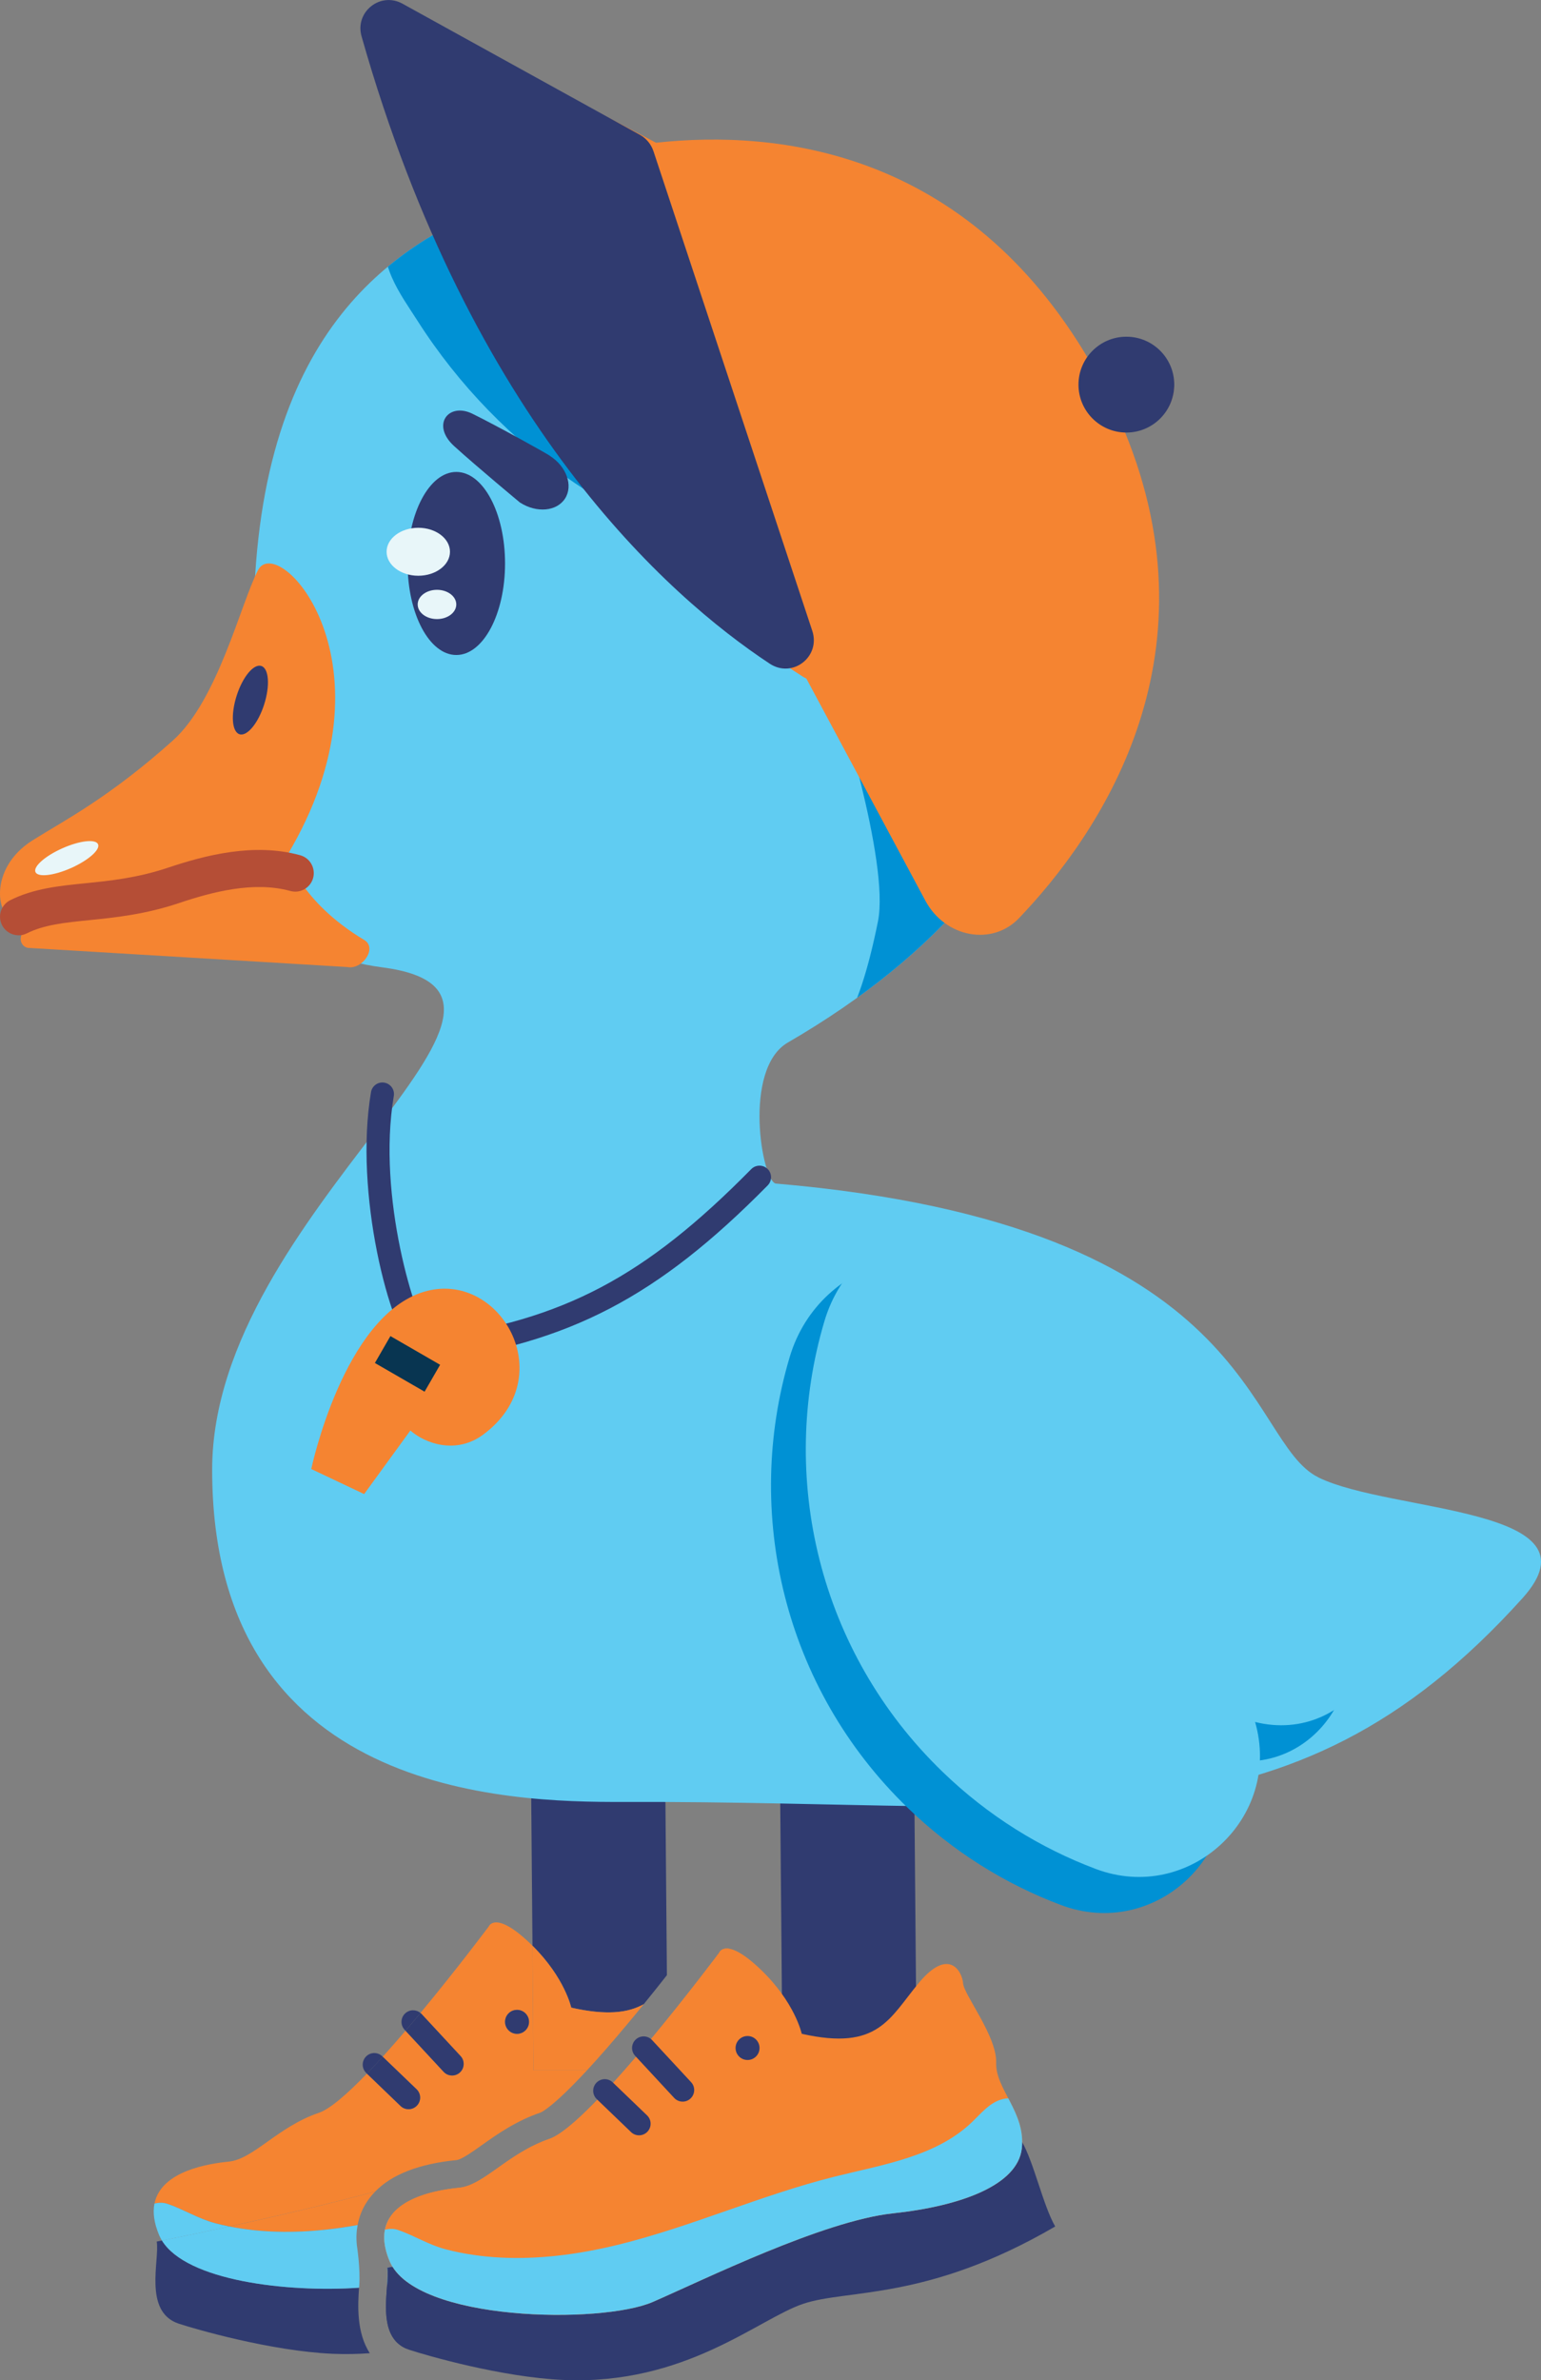 <?xml version="1.0" encoding="UTF-8"?>
<svg id="Layer_2" xmlns="http://www.w3.org/2000/svg" xmlns:xlink="http://www.w3.org/1999/xlink" viewBox="0 0 333.04 514.13">
  <rect x="0" y="0" width="333.04" height="514.13" fill="#808080" stroke="none"/>
  <defs>
    <style>
      .cls-1 {
        fill: #303b70;
      }

      .cls-2 {
        fill: #e8f6f9;
      }

      .cls-3 {
        fill: none;
      }

      .cls-4 {
        fill: #f58431;
      }

      .cls-5 {
        clip-path: url(#clippath-1);
      }

      .cls-6 {
        fill: #60ccf2;
      }

      .cls-7 {
        fill: #b54e36;
      }

      .cls-8 {
        fill: #083551;
      }

      .cls-9 {
        fill: #0091d4;
      }

      .cls-10 {
        clip-path: url(#clippath);
      }
    </style>
    <clipPath id="clippath">
      <path class="cls-3" d="M155.45,421.77s-27.77,37.19-36.71,40.23-14.12,10.01-19.49,10.55c-5.36.54-20.56,2.86-15.02,15.91s45.77,13.59,56.86,8.76c11.09-4.83,36.83-17.52,51.85-19.13,15.02-1.61,27-6.19,27.89-14s-5.72-12.82-5.54-18.54c.18-5.72-6.97-14.66-7.15-17.16s-3.04-7.87-9.48-.18-8.76,14.84-25.39,11.09c0,0-1.43-6.79-8.94-13.95-7.51-7.15-8.88-3.58-8.88-3.58Z"/>
    </clipPath>
    <clipPath id="clippath-1">
      <path class="cls-6" d="M284.96,319.13c-15.93-7.8-12.98-54.55-117.26-63.48-2.99-.26-7.29-24.76,2.58-30.47C303.32,148.08,191.64,7.48,106.49,44.28c-20.87,9.02-51.7,26.71-51.7,91.62,0,28.09-12.36,67.79,27.83,73.05,44.48,5.82-36.77,52.74-36.77,108.51,0,70.26,63.76,71.84,88.8,71.76,95.94-.31,143.63,12.3,194.39-44.01,17.78-19.73-28.44-18.41-44.08-26.07Z"/>
    </clipPath>
  </defs>
  <g id="Layer_2-2" data-name="Layer_2">
    <g>
      <g>
        <path class="cls-3" d="M165.47,439.91c-.08,2.6,1.24,5.06,2.63,7.69,1.48,2.81,3.02,5.83,3,9.46,2.6,4.67,4.51,13.63,7.13,18.2-27.78,16.17-44.81,13.45-54.48,16.71-7.62,2.57-18.88,11.89-36.06,15.27.25.11.5.22.77.31,3.57,1.18,19.9,5.92,33.27,6.51,1.03.05,2.04.07,3.03.07,24.59,0,39.44-13.36,48.8-16.51,9.66-3.26,26.7-.53,54.48-16.71-2.62-4.57-4.53-13.53-7.12-18.2.04-7.03-5.79-11.78-5.62-17.16.18-5.72-6.97-14.66-7.15-17.16-.11-1.54-1.24-4.16-3.58-4.16-1.47,0-3.42,1.03-5.89,3.98-5.22,6.23-7.73,12.12-17.36,12.12-2.25,0-4.88-.32-8.02-1.03,0,0-1.43-6.79-8.94-13.95-3.08-2.94-5.13-4.06-6.47-4.37.27.62.42,1.25.46,1.77.18,2.5,7.33,11.44,7.15,17.16Z"/>
        <path class="cls-1" d="M123.45,433.65c7.66,1.73,12.29,1.14,15.68-.75,1.8-2.22,3.49-4.34,5-6.26l-.46-54.29h-29l.41,47.92c7,6.94,8.38,13.38,8.38,13.38Z"/>
        <path class="cls-1" d="M178.22,475.27c-2.62-4.57-4.53-13.53-7.13-18.2,0,.45-.03.91-.08,1.38-.89,7.81-12.87,12.39-27.89,14-15.02,1.61-40.76,14.3-51.85,19.13-1.83.8-4.47,1.44-7.6,1.92-.35,4.74-1.09,11.44,4.01,13.75,17.18-3.38,28.44-12.71,36.06-15.27,9.66-3.26,26.7-.53,54.48-16.71Z"/>
        <path class="cls-1" d="M77.6,494.14c-15.55,1.06-37.26-1.49-42.6-10.19-.38.08-.75.15-1.13.23.68,3.92-2.97,15.18,4.76,17.73,3.57,1.18,19.9,5.92,33.27,6.51,2.79.12,5.46.06,8.02-.13-2.91-4.48-2.59-10.46-2.32-14.15Z"/>
        <path class="cls-4" d="M36.19,476.02c3.49,1.2,6.62,3.22,10.31,4.18,1.02.27,2.05.5,3.08.71,10.66-2.32,20.99-4.77,31.49-7.52,3.62-3.72,9.52-6.01,17.58-6.81,1.09-.11,3.43-1.77,5.5-3.24,3.27-2.32,7.34-5.21,12.63-7.01.33-.13,2.8-1.28,10.09-9.15h-11.58l-.23-26.91c-.19-.19-.37-.37-.56-.56-7.51-7.15-8.88-3.58-8.88-3.58,0,0-6.81,9.11-14.76,18.68.08.07.16.13.24.21l8.43,9.09c.94,1.01.88,2.59-.13,3.53-.48.45-1.09.67-1.7.67-.67,0-1.34-.27-1.83-.8l-8.23-8.87c-1.64,1.92-3.3,3.81-4.93,5.61l7.32,7.03c1,.96,1.03,2.54.07,3.54-.49.51-1.15.77-1.8.77s-1.25-.23-1.73-.7l-7.27-6.99c-4.21,4.36-7.97,7.64-10.37,8.46-8.94,3.04-14.12,10.01-19.49,10.55-4.24.42-14.64,1.97-16.05,9.07.95-.24,1.9-.26,2.81.05ZM111.74,434.13c1.43,0,2.59,1.16,2.59,2.59s-1.16,2.59-2.59,2.59-2.59-1.16-2.59-2.59,1.16-2.59,2.59-2.59Z"/>
        <path class="cls-4" d="M155.45,421.77s-4.9,6.56-11.24,14.39l.09,11.01h-9.35c-6.43,7.31-12.74,13.65-16.22,14.83-.92.31-1.78.67-2.63,1.06,14.05-4.71,28.2-9.38,42.11-8.6.68-.53,1.34-1.08,1.97-1.69,1.94-1.85,3.72-4.1,6.28-4.9.53-.17,1.07-.25,1.61-.27-1.38-2.64-2.71-5.09-2.63-7.69.18-5.72-6.97-14.66-7.15-17.16-.04-.51-.19-1.15-.46-1.77-.29-.07-.55-.1-.78-.1-1.28,0-1.62.89-1.62.89Z"/>
        <path class="cls-4" d="M126.88,447.17c2.46-2.65,5.46-6.07,9.12-10.46,1.07-1.28,2.11-2.56,3.13-3.81-3.39,1.89-8.01,2.48-15.68.75,0,0-1.37-6.44-8.38-13.38l.23,26.91h11.58Z"/>
        <path class="cls-4" d="M144.21,436.16c-2.9,3.58-6.09,7.41-9.26,11.01h9.35l-.09-11.01Z"/>
        <path class="cls-4" d="M81.07,473.4c-10.5,2.75-20.83,5.21-31.49,7.52,6.85,1.37,13.93,1.44,20.85.69,2.3-.25,4.58-.59,6.86-1,.34-1.8.97-3.3,1.66-4.46.59-.99,1.29-1.91,2.12-2.75Z"/>
        <path class="cls-4" d="M84.17,479.12c15.73-3.93,30.64-10.66,46.37-14.6,9.6-2.4,20.01-4.04,27.69-10.06-13.91-.78-28.06,3.89-42.11,8.6-7.37,3.35-12.05,9.01-16.86,9.49-3.69.37-12.04,1.59-15.08,6.56Z"/>
        <path class="cls-1" d="M111.74,439.31c1.43,0,2.59-1.16,2.59-2.59s-1.16-2.59-2.59-2.59-2.59,1.16-2.59,2.59,1.16,2.59,2.59,2.59Z"/>
        <path class="cls-6" d="M171.09,457.07c.02-3.63-1.52-6.65-3-9.46-.54.02-1.08.11-1.61.27-2.56.8-4.34,3.05-6.28,4.9-.63.6-1.3,1.16-1.97,1.69,4.28.24,8.54,1,12.77,2.43.03.05.06.12.09.17Z"/>
        <path class="cls-6" d="M46.5,480.21c-3.69-.97-6.81-2.99-10.31-4.18-.91-.31-1.86-.29-2.81-.05-.37,1.87-.13,4.12,1.03,6.85.17.39.37.77.59,1.14,4.96-.99,9.8-2,14.58-3.04-1.03-.21-2.06-.44-3.08-.71Z"/>
        <path class="cls-6" d="M77.6,494.14c.01-.17.03-.34.04-.5.27-3.55-.5-8.58-.51-8.62-.18-1.64-.09-3.1.16-4.41-2.27.41-4.56.75-6.86,1-6.93.74-14.01.68-20.85-.69-4.78,1.04-9.62,2.05-14.58,3.04,5.34,8.7,27.04,11.25,42.6,10.19Z"/>
        <path class="cls-6" d="M143.12,472.45c15.02-1.61,27-6.19,27.89-14,.05-.47.08-.93.08-1.38-.03-.06-.06-.12-.09-.17-4.23-1.44-8.49-2.19-12.77-2.43-7.67,6.02-18.09,7.65-27.69,10.06-15.73,3.94-30.64,10.67-46.37,14.6-1.38,2.25-1.67,5.28.06,9.35.17.39.37.77.59,1.14-.38.08-.75.15-1.13.23.16.9.08,2.19-.03,3.67,3.13-.47,5.77-1.12,7.6-1.92,11.09-4.83,36.83-17.52,51.85-19.13Z"/>
        <path class="cls-1" d="M87.57,434.89c-1.01.94-1.07,2.52-.13,3.53l.2.22c1.09-1.27,2.17-2.55,3.23-3.83-.95-.8-2.36-.79-3.3.08Z"/>
        <path class="cls-1" d="M97.71,448.31c.61,0,1.22-.22,1.7-.67,1.01-.94,1.07-2.52.13-3.53l-8.43-9.09c-.07-.08-.16-.14-.24-.21-1.06,1.28-2.14,2.56-3.23,3.83l8.23,8.87c.49.53,1.16.8,1.83.8Z"/>
        <path class="cls-1" d="M82.62,444.16c-1-.96-2.58-.93-3.53.07-.96,1-.93,2.58.07,3.54l.14.14c1.11-1.15,2.26-2.37,3.42-3.65l-.09-.09Z"/>
        <path class="cls-1" d="M88.3,455.59c.66,0,1.31-.26,1.8-.77.96-1,.93-2.58-.07-3.54l-7.32-7.03c-1.16,1.28-2.3,2.5-3.42,3.65l7.27,6.99c.48.47,1.11.7,1.73.7Z"/>
        <polygon class="cls-1" points="198.15 450.16 169.15 450.16 168.52 377.51 197.52 377.51 198.15 450.16"/>
        <g>
          <path class="cls-1" d="M83.7,489.83c.68,3.92-2.97,15.18,4.76,17.73,3.57,1.18,19.9,5.92,33.27,6.51,26.41,1.17,42.09-13.16,51.84-16.44,9.66-3.26,26.7-.53,54.48-16.71-2.65-4.62-4.57-13.75-7.22-18.38-22.79-7.74-46.5,4.17-69.63,10.89-23.13,6.72-44,11.71-67.49,16.4Z"/>
          <path class="cls-4" d="M155.45,421.77s-27.77,37.19-36.71,40.23c-8.94,3.04-14.12,10.01-19.49,10.55-5.36.54-20.56,2.86-15.02,15.91,5.54,13.05,45.77,13.59,56.86,8.76,11.09-4.83,36.83-17.52,51.85-19.13,15.02-1.61,27-6.19,27.89-14,.89-7.81-5.72-12.82-5.54-18.54.18-5.72-6.97-14.66-7.15-17.16s-3.04-7.87-9.48-.18c-6.44,7.69-8.76,14.84-25.39,11.09,0,0-1.43-6.79-8.94-13.95-7.51-7.15-8.88-3.58-8.88-3.58Z"/>
          <circle class="cls-1" cx="161.56" cy="442.37" r="2.59"/>
          <g class="cls-10">
            <path class="cls-6" d="M133.58,484.87c15.88-3.91,30.92-10.74,46.78-14.71,10.45-2.61,21.87-4.31,29.66-11.74,1.94-1.85,3.72-4.1,6.28-4.9,3.7-1.15,7.79,1.33,9.58,4.77,1.78,3.44,1.73,7.53,1.19,11.37-3.02,21.7-20.13,39.58-40.18,48.41-20.05,8.83-42.67,9.86-64.54,8.44-10.27-.67-20.77-1.92-29.92-6.61-9.15-4.69-16.81-13.5-17.5-23.76-.24-3.58.41-7.32,2.47-10.26,1.7-2.44,5.47-5.28,8.62-4.21,3.49,1.2,6.62,3.22,10.31,4.18,7.79,2.04,15.96,2.26,23.94,1.4,4.49-.48,8.94-1.31,13.32-2.39Z"/>
          </g>
          <path class="cls-1" d="M147.53,453.95c-.67,0-1.34-.27-1.83-.8l-8.43-9.09c-.94-1.01-.88-2.59.13-3.53,1.01-.94,2.6-.88,3.53.13l8.43,9.09c.94,1.01.88,2.59-.13,3.53-.48.45-1.09.67-1.7.67Z"/>
          <path class="cls-1" d="M138.11,461.23c-.62,0-1.25-.23-1.73-.7l-7.41-7.12c-1-.96-1.03-2.54-.07-3.54.96-1,2.54-1.03,3.53-.07l7.41,7.12c1,.96,1.03,2.54.07,3.54-.49.51-1.15.77-1.8.77Z"/>
        </g>
      </g>
      <g>
        <path class="cls-6" d="M284.96,319.13c-15.93-7.8-12.98-54.55-117.26-63.48-2.99-.26-7.29-24.76,2.58-30.47C303.32,148.08,191.64,7.48,106.49,44.28c-20.87,9.02-51.7,26.71-51.7,91.62,0,28.09-12.36,67.79,27.83,73.05,44.48,5.82-36.77,52.74-36.77,108.51,0,70.26,63.76,71.84,88.8,71.76,95.94-.31,143.63,12.3,194.39-44.01,17.78-19.73-28.44-18.41-44.08-26.07Z"/>
        <g class="cls-5">
          <path class="cls-9" d="M175.89,236.33c15.14,6.33,22.16,14.64,38.42,16.81,7.01.93,15.13,1.1,19.99-4.04,3.23-3.4,4.18-8.48,3.53-13.12-.65-4.64-2.7-8.96-4.86-13.12-10.18-19.69-37.29-57.3-52.51-73.41,0,0,11.9,36.63,9.28,49.6-4.37,21.63-9.45,27.7-16.3,29.25,5.2,2.02-2.71,5.88,2.44,8.04Z"/>
          <path class="cls-9" d="M149.18,117.36c2.8,1.05,5.96,1.99,8.72.84,4.85-2.03,5.19-8.71,4.45-13.92-3.08-21.95-11.11-43.2-23.31-61.71-4.05-6.14-8.95-12.28-15.88-14.73-7.59-2.68-16.22-.28-22.84,4.29-5.82,4.02-13.16,10.77-16.17,17.31-3.17,6.89,2.5,14.24,6.1,19.88,8.84,13.85,20.53,25.87,34.11,35.11,7.73,5.26,16.07,9.63,24.82,12.92Z"/>
        </g>
      </g>
      <path class="cls-4" d="M62.11,184.7l.13-1.19c-.2,2.22-2.02,3.93-4.24,4.02l-54.53,11.09c-4.16.15-6.25-10.93,3.57-17.11,6.84-4.29,16.52-9.2,30.33-21.57,9.74-8.73,14.6-29.45,18.38-36.77,4.34-8.4,31.02,20.17,6.35,61.53Z"/>
      <path class="cls-4" d="M62.11,184.7s2.45,9.84,16.63,18.35c2.88,1.73-.46,6.5-3.7,5.83l-69.02-4.14c-2.11-.44-2.05-3.55.07-3.89l56.01-16.16Z"/>
      <path class="cls-7" d="M4.01,202.02c-1.47,0-2.88-.81-3.58-2.21-.99-1.98-.19-4.38,1.79-5.37,5.06-2.53,10.5-3.08,16.27-3.66,5.23-.53,11.15-1.13,17.73-3.33,8.08-2.71,18.64-5.47,28.65-2.72,2.13.58,3.38,2.79,2.8,4.92-.58,2.13-2.79,3.39-4.92,2.8-7.94-2.18-16.99.24-23.99,2.59-7.43,2.49-13.83,3.14-19.47,3.71-5.23.53-9.75.98-13.5,2.86-.57.29-1.18.42-1.78.42Z"/>
      <ellipse class="cls-1" cx="98.62" cy="121.71" rx="10.53" ry="19.77"/>
      <ellipse class="cls-1" cx="54.11" cy="151.22" rx="7.74" ry="3.12" transform="translate(-106.4 156.71) rotate(-72.27)"/>
      <ellipse class="cls-2" cx="90.4" cy="119.18" rx="6.85" ry="5.18"/>
      <ellipse class="cls-2" cx="94.44" cy="130.56" rx="4.17" ry="3.16"/>
      <path class="cls-1" d="M92.56,294.14c-.78,0-1.82-.29-2.89-1.4-5.49-5.69-13.19-34.96-9.49-56.84.23-1.36,1.52-2.28,2.88-2.05,1.36.23,2.28,1.52,2.05,2.88-3.69,21.78,4.71,48.55,7.94,52.32,28.75-3.92,46.32-13.2,69.31-36.52.97-.98,2.55-1,3.54-.03.98.97.99,2.55.02,3.54-23.78,24.12-42.87,34.08-72.94,38.06-.13.02-.27.03-.42.03ZM93.35,289.36h0,0Z"/>
      <path class="cls-4" d="M91.61,279.03c-17.4,5.24-24.34,38.28-24.34,38.28l11.43,5.41,9.99-13.73c3.13,2.77,9.83,5.27,15.76.87,16.93-12.55,3.49-35.75-12.84-30.83Z"/>
      <rect class="cls-8" x="81.87" y="291.25" width="12.4" height="6.71" transform="translate(159.1 -4.57) rotate(30)"/>
      <path class="cls-9" d="M263.74,379.74h0c20.49,5.11,35.85-18.54,22.9-35.23-1.82-2.34-38.72-38.33-65.44-64.31-16.39-15.93-44.01-8.96-50.54,12.94-9.99,33.55-1.39,71.37,25.53,97.37,9.81,9.48,21.11,16.47,33.12,20.98,20.16,7.58,40.36-11.05,34.42-31.76h0Z"/>
      <path class="cls-6" d="M271.26,371.95h0c20.49,5.11,35.85-18.54,22.9-35.23-1.82-2.34-38.72-38.33-65.44-64.31-16.39-15.93-44.01-8.96-50.54,12.94-9.99,33.55-1.39,71.37,25.53,97.37,9.81,9.48,21.11,16.47,33.12,20.98,20.16,7.58,40.36-11.05,34.42-31.76h0Z"/>
      <g>
        <path class="cls-4" d="M243,93.05c4.5.38,8.83-2.37,10.27-6.85,1.67-5.21-1.21-10.79-6.42-12.46-4.4-1.41-9.06.43-11.4,4.18-26.62-45.4-67.2-49.97-93.67-47.09L90.76,3.95c-4.88-2.57-10.41,1.99-8.79,7.29,25.52,83.64,69.13,120.74,91.66,134.99.21.13.43.23.64.34l25.72,47.98c4.27,7.96,14.42,9.86,20.23,3.78,16.97-17.74,43.34-55.61,22.78-105.28Z"/>
        <path class="cls-1" d="M141.22,32.64l34.33,103.62c1.85,5.6-4.28,10.34-9.19,7.1-22.06-14.56-64.55-52.15-88.22-135.51-1.5-5.28,4.06-9.7,8.85-7.05l51.3,28.32c1.38.76,2.43,2.03,2.93,3.53Z"/>
        <circle class="cls-1" cx="243.43" cy="83.08" r="10.35"/>
      </g>
      <path class="cls-1" d="M112.4,108.57s-9.35-7.76-14.24-12.2c-5.07-4.6-1.22-9.52,3.92-7.01s17.03,9.11,16.78,9.12c3.59,2.3,5.04,6.42,3.26,9.2h0c-1.79,2.79-6.14,3.18-9.72.88Z"/>
      <ellipse class="cls-2" cx="14.43" cy="185.36" rx="7.4" ry="2.33" transform="translate(-74.12 21.88) rotate(-23.99)"/>
    </g>
  </g>
</svg>